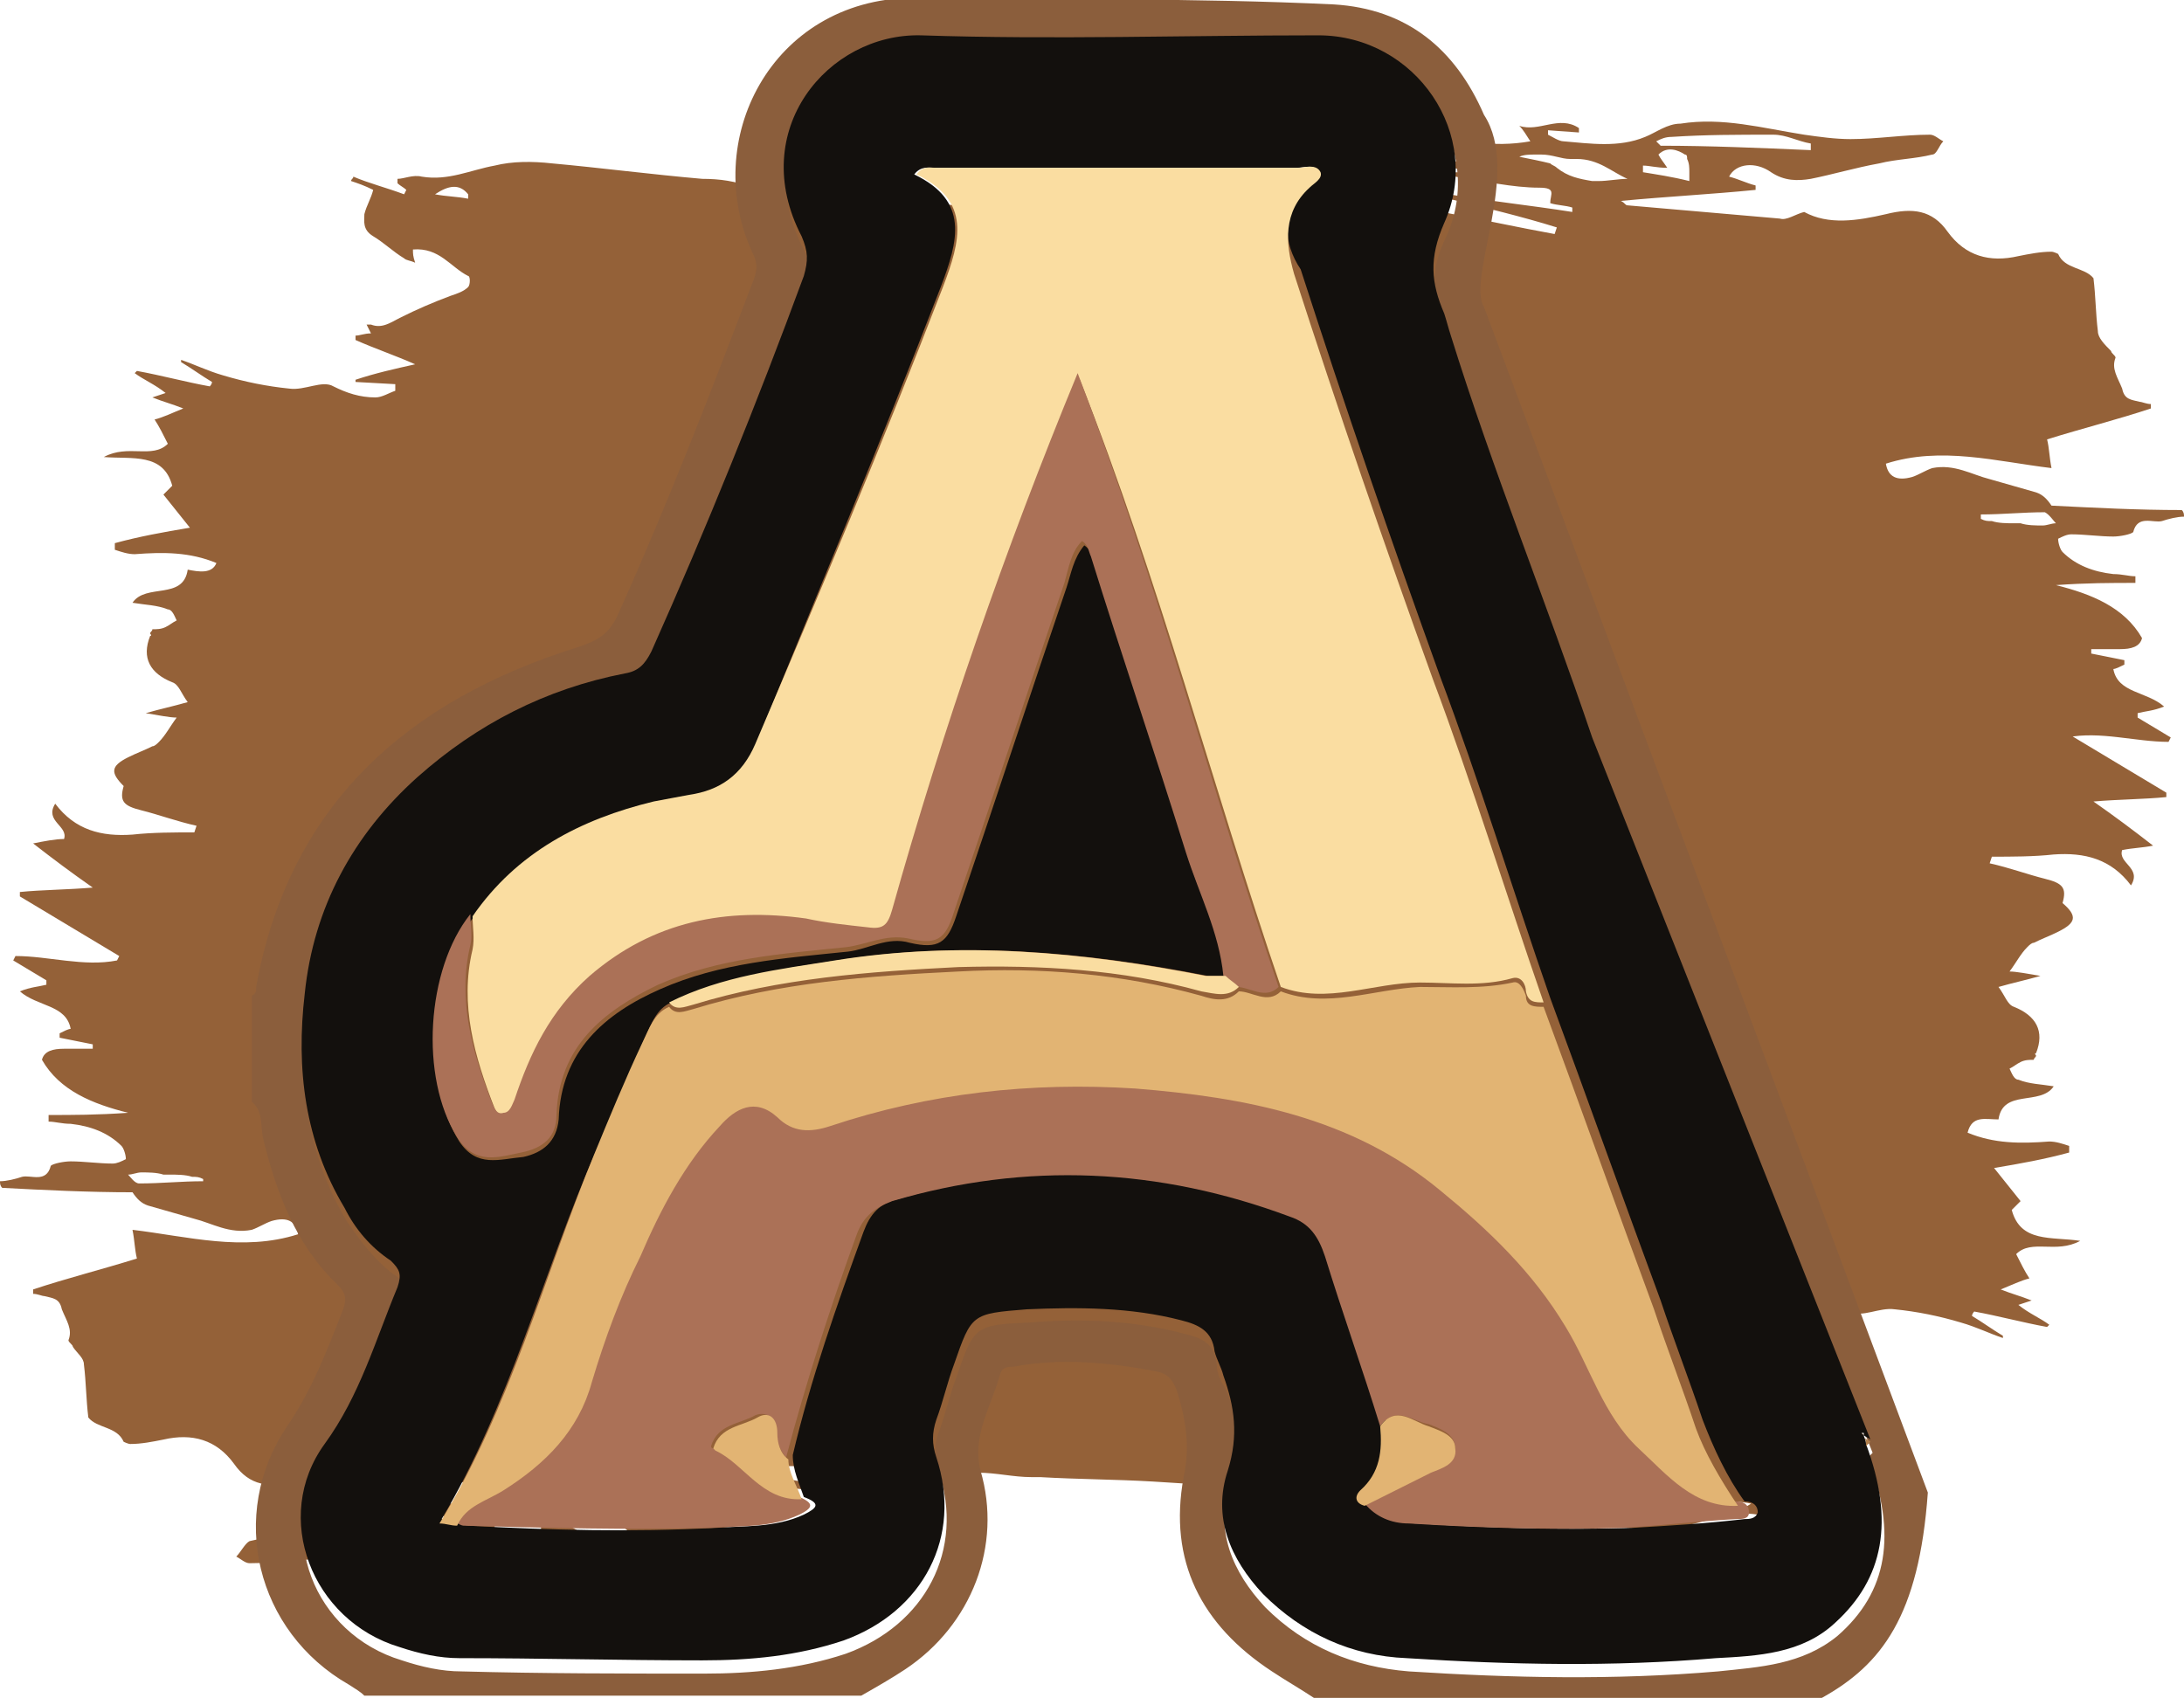 <?xml version="1.0" encoding="utf-8"?>
<!-- Generator: Adobe Illustrator 25.0.0, SVG Export Plug-In . SVG Version: 6.00 Build 0)  -->
<svg version="1.1" id="Layer_1" xmlns="http://www.w3.org/2000/svg" xmlns:xlink="http://www.w3.org/1999/xlink" x="0px" y="0px"
	 viewBox="0 0 98.9 76.9" style="enable-background:new 0 0 98.9 76.9;" xml:space="preserve">
<style type="text/css">
	.st0{fill:#946138;}
	.st1{fill:#8B5E3C;}
	.st2{fill:#13100D;}
	.st3{fill:#FADDA1;}
	.st4{fill:#AB7157;}
	.st5{fill:#E2B473;}
	.st6{fill:#B1804D;}
</style>
<path class="st0" d="M93.6,33.4c1.5-0.3,3.1,0.2,4.6,0.2l0.1-0.2c-0.5-0.3-1-0.6-1.5-0.9l0-0.2c0.4-0.1,0.7-0.1,1.2-0.3
	c-0.8-0.7-2.1-0.6-2.3-1.7c0.1,0,0.3-0.1,0.5-0.2l0-0.2c-0.5-0.1-1-0.2-1.5-0.3c0-0.1,0-0.1,0-0.2c0.4,0,0.8,0,1.3,0
	c0.5,0,0.9-0.1,1-0.5c-0.8-1.4-2.3-2-3.9-2.4c1.4-0.1,2.5-0.1,3.6-0.1c0-0.1,0-0.2,0-0.3c-0.3,0-0.6-0.1-1-0.1
	c-0.9-0.1-1.7-0.4-2.3-1c-0.1-0.1-0.2-0.4-0.2-0.6c0.2-0.1,0.4-0.2,0.6-0.2c0.6,0,1.3,0.1,1.9,0.1c0.3,0,0.8-0.1,0.9-0.2
	c0.2-0.8,0.9-0.4,1.3-0.5c0.3-0.1,0.7-0.2,1-0.2c0-0.1,0-0.2-0.1-0.3c-2,0-3.9-0.1-5.9-0.2c-0.2-0.3-0.4-0.5-0.7-0.6
	c-0.7-0.2-1.4-0.4-2.1-0.6c-0.8-0.2-1.6-0.7-2.6-0.5c-0.3,0.1-0.6,0.3-0.9,0.4c-0.7,0.2-1.1,0-1.2-0.6c2.5-0.8,5-0.1,7.5,0.2
	c-0.1-0.5-0.1-0.9-0.2-1.3c1.6-0.5,3.2-0.9,4.7-1.4c0-0.1,0-0.1,0-0.2c-0.2,0-0.4-0.1-0.5-0.1c-0.4-0.1-0.7-0.1-0.8-0.6
	c-0.2-0.5-0.5-0.9-0.3-1.4c0-0.1-0.2-0.2-0.2-0.3C95.3,15.6,95,15.3,95,15c-0.1-0.8-0.1-1.6-0.2-2.4c-0.4-0.5-1.3-0.4-1.6-1.1
	c0,0-0.2-0.1-0.3-0.1c-0.5,0-1,0.1-1.5,0.2c-1.3,0.3-2.4,0-3.2-1.1c-0.7-1-1.6-1.1-2.8-0.8c-1.3,0.3-2.6,0.5-3.7-0.1
	c-0.4,0.1-0.8,0.4-1.1,0.3c-2.3-0.2-4.6-0.4-6.9-0.6c-0.1,0-0.1-0.1-0.3-0.2c2.1-0.2,4.1-0.3,6.1-0.5c0-0.1,0-0.1,0-0.2
	c-0.4-0.1-0.8-0.3-1.2-0.4c0.3-0.6,1.2-0.7,1.9-0.2c0.6,0.4,1.2,0.4,1.8,0.3c1-0.2,2-0.5,3.1-0.7c0.8-0.2,1.6-0.2,2.4-0.4
	C87.7,7,87.8,6.6,88,6.4c-0.2-0.1-0.4-0.3-0.6-0.3c-1.2,0-2.4,0.2-3.6,0.2c-0.7,0-1.4-0.1-2.1-0.2c-1.9-0.3-3.7-0.8-5.6-0.5
	C75.5,5.6,75,6,74.5,6.2c-1.2,0.5-2.5,0.3-3.7,0.2c-0.2,0-0.5-0.2-0.7-0.3l0-0.2L71.5,6l0-0.2c-0.9-0.6-1.8,0.2-2.7-0.1
	c0.2,0.2,0.3,0.4,0.5,0.7c-1.7,0.3-3.3,0-4.8-0.5c0,0.1,0,0.2,0,0.3c0.8,0.2,1.6,0.4,2.4,0.6c0,0.1,0,0.1,0,0.2
	c-0.4,0.1-0.9,0.3-1.3,0.4l0,0.2c0.3,0,0.6,0.1,0.9,0.1l0,0.1c-0.6,0-1.1,0-1.7,0.1C65.1,8,65.5,7.9,65.9,8c1.3,0.2,2.6,0.5,3.8,0.5
	c0.8,0,0.5,0.3,0.5,0.7c0.3,0.1,0.7,0.1,1,0.2l0,0.2c-1.9-0.3-3.8-0.5-5.6-0.8c0,0.1,0,0.1,0,0.2c1.6,0.4,3.3,0.8,4.9,1.3l-0.1,0.3
	C67.1,10,64,9.2,60.7,9l0,0.2c1.2,0.2,2.4,0.4,3.7,0.7c0,0.1,0,0.2,0,0.2c-0.4,0-0.9,0.1-1.3,0.1c-1.2,0-2.4-0.1-3.6-0.1
	c-1.7-0.1-3.4-0.1-5.1-0.2c-0.8,0-1.6-0.2-2.4-0.2l0,0c-0.1,0-0.1,0-0.2,0c-0.1,0-0.1,0-0.2,0l0,0c-1.7-0.1-3.4-0.1-5.1-0.2
	c-3.2-0.2-6.4-0.4-9.6-0.7c-0.9-0.1-1.9,0-2.8-0.3c-0.8-0.3-1.5-0.4-2.3-0.4c-2.3-0.2-4.6-0.5-6.8-0.7c-0.9-0.1-1.8-0.1-2.6,0.1
	c-1.1,0.2-2.1,0.7-3.3,0.5c-0.4-0.1-0.8,0.1-1.1,0.1l0,0.2c0.1,0.1,0.3,0.2,0.4,0.3l-0.1,0.2c-0.8-0.3-1.6-0.5-2.3-0.8
	c0,0.1-0.1,0.1-0.1,0.2c0.3,0.1,0.6,0.2,1,0.4c-0.1,0.4-0.3,0.7-0.4,1.1c0,0.3-0.1,0.7,0.4,1c0.5,0.3,0.9,0.7,1.4,1
	c0.1,0.1,0.3,0.1,0.5,0.2c-0.1-0.3-0.1-0.4-0.1-0.6c1.2-0.1,1.7,0.8,2.5,1.2c0.1,0,0.1,0.4,0,0.5c-0.2,0.2-0.5,0.3-0.8,0.4
	c-0.8,0.3-1.5,0.6-2.3,1c-0.4,0.2-0.8,0.5-1.3,0.3c-0.1,0-0.1,0-0.2,0l0.2,0.4c-0.3,0-0.5,0.1-0.7,0.1l0,0.2
	c0.9,0.4,1.8,0.7,2.7,1.1c-0.9,0.2-1.8,0.4-2.7,0.7l0,0.1l1.8,0.1l0,0.3C17.6,17.8,17.3,18,17,18c-0.7,0-1.3-0.2-1.9-0.5
	c-0.5-0.3-1.3,0.2-2,0.1c-1-0.1-2-0.3-3-0.6c-0.7-0.2-1.3-0.5-1.9-0.7l0,0.1c0.5,0.3,0.9,0.6,1.4,0.9c0,0.1-0.1,0.2-0.1,0.2
	c-1.1-0.2-2.2-0.5-3.3-0.7l-0.1,0.1c0.4,0.3,0.9,0.5,1.4,0.9l-0.6,0.2c0.5,0.2,0.9,0.3,1.4,0.5c-0.5,0.2-0.9,0.4-1.3,0.5
	c0.2,0.3,0.4,0.7,0.6,1.1c-0.7,0.7-1.8,0-2.9,0.6C6,20.8,7.4,20.5,7.8,22c-0.1,0.1-0.2,0.2-0.4,0.4c0.4,0.5,0.8,1,1.2,1.5
	c-1.2,0.2-2.3,0.4-3.4,0.7l0,0.3c0.3,0.1,0.6,0.2,0.9,0.2c1.3-0.1,2.5-0.1,3.7,0.4C9.6,26,9,25.9,8.5,25.8c-0.2,1.4-1.9,0.6-2.5,1.5
	c0.6,0.1,1.1,0.1,1.6,0.3c0.2,0,0.3,0.3,0.4,0.5c-0.2,0.1-0.3,0.2-0.5,0.3c-0.2,0.1-0.4,0.1-0.6,0.1c0,0.1-0.1,0.1-0.1,0.2
	c0,0,0.1,0.1,0,0.1c-0.4,1,0,1.7,1,2.1c0.3,0.1,0.4,0.5,0.7,0.9c-0.7,0.2-1.2,0.3-1.9,0.5c0.6,0.1,1.1,0.2,1.4,0.2
	c-0.3,0.4-0.5,0.8-0.8,1.1c-0.1,0.1-0.2,0.2-0.3,0.2c-0.4,0.2-0.7,0.3-1.1,0.5C5,34.7,5,35,5.6,35.6c-0.2,0.7,0,0.9,0.8,1.1
	c0.8,0.2,1.6,0.5,2.5,0.7l-0.1,0.3c-0.9,0-1.9,0-2.8,0.1c-1.4,0.1-2.6-0.2-3.5-1.4c-0.5,0.8,0.6,1,0.4,1.6C2.5,38,2,38.1,1.5,38.2
	c0.9,0.7,1.7,1.3,2.7,2c-1.2,0.1-2.3,0.1-3.3,0.2l0,0.2c1.5,0.9,3,1.8,4.5,2.7l-0.1,0.2c-1.5,0.3-3.1-0.2-4.6-0.2l-0.1,0.2
	c0.5,0.3,1,0.6,1.5,0.9l0,0.2c-0.4,0.1-0.7,0.1-1.2,0.3c0.8,0.7,2.1,0.6,2.3,1.7c-0.1,0-0.3,0.1-0.5,0.2l0,0.2
	c0.5,0.1,1,0.2,1.5,0.3c0,0.1,0,0.1,0,0.2c-0.4,0-0.8,0-1.3,0c-0.5,0-0.9,0.1-1,0.5c0.8,1.4,2.3,2,3.9,2.4c-1.4,0.1-2.5,0.1-3.6,0.1
	c0,0.1,0,0.2,0,0.3c0.3,0,0.6,0.1,1,0.1c0.9,0.1,1.7,0.4,2.3,1c0.1,0.1,0.2,0.4,0.2,0.6c-0.2,0.1-0.4,0.2-0.6,0.2
	c-0.6,0-1.3-0.1-1.9-0.1c-0.3,0-0.8,0.1-0.9,0.2c-0.2,0.8-0.9,0.4-1.3,0.5c-0.3,0.1-0.7,0.2-1,0.2c0,0.1,0,0.2,0.1,0.3
	C2,53.9,4,54,6,54c0.2,0.3,0.4,0.5,0.7,0.6c0.7,0.2,1.4,0.4,2.1,0.6c0.8,0.2,1.6,0.7,2.6,0.5c0.3-0.1,0.6-0.3,0.9-0.4
	c0.7-0.2,1.1,0,1.2,0.6C11,56.7,8.5,56,6,55.7c0.1,0.5,0.1,0.9,0.2,1.3c-1.6,0.5-3.2,0.9-4.7,1.4c0,0.1,0,0.1,0,0.2
	c0.2,0,0.4,0.1,0.5,0.1c0.4,0.1,0.7,0.1,0.8,0.6c0.2,0.5,0.5,0.9,0.3,1.4c0,0.1,0.2,0.2,0.2,0.3c0.2,0.3,0.5,0.5,0.5,0.8
	c0.1,0.8,0.1,1.6,0.2,2.4c0.4,0.5,1.3,0.4,1.6,1.1c0,0,0.2,0.1,0.3,0.1c0.5,0,1-0.1,1.5-0.2c1.3-0.3,2.4,0,3.2,1.1
	c0.7,1,1.6,1.1,2.8,0.8c1.3-0.3,2.6-0.5,3.7,0.1c0.4-0.1,0.8-0.4,1.1-0.3c2.3,0.2,4.6,0.4,6.9,0.6c0.1,0,0.1,0.1,0.3,0.2
	c-2.1,0.2-4.1,0.3-6.1,0.5c0,0.1,0,0.1,0,0.2c0.4,0.1,0.8,0.3,1.2,0.4c-0.3,0.6-1.2,0.7-1.9,0.2c-0.6-0.4-1.2-0.4-1.8-0.3
	c-1,0.2-2,0.5-3.1,0.7c-0.8,0.2-1.6,0.2-2.4,0.4c-0.2,0.1-0.4,0.5-0.6,0.7c0.2,0.1,0.4,0.3,0.6,0.3c1.2,0,2.4-0.2,3.6-0.2
	c0.7,0,1.4,0.1,2.1,0.2c1.9,0.3,3.7,0.8,5.6,0.5c0.6-0.1,1.1-0.4,1.7-0.7c1.2-0.5,2.5-0.3,3.7-0.2c0.2,0,0.5,0.2,0.7,0.3l0,0.2
	l-1.4-0.1l0,0.2c0.9,0.6,1.8-0.2,2.7,0.1c-0.2-0.2-0.3-0.4-0.5-0.7c1.7-0.3,3.3,0,4.8,0.5c0-0.1,0-0.2,0-0.3
	c-0.8-0.2-1.6-0.4-2.4-0.6c0-0.1,0-0.1,0-0.2c0.4-0.1,0.9-0.3,1.3-0.4l0-0.2c-0.3,0-0.6-0.1-0.9-0.1l0-0.1c0.6,0,1.1,0,1.7-0.1
	c-0.4-0.1-0.8-0.1-1.2-0.1c-1.3-0.2-2.6-0.5-3.8-0.5c-0.8,0-0.5-0.3-0.5-0.7c-0.3-0.1-0.7-0.1-1-0.2l0-0.2c1.9,0.3,3.8,0.5,5.6,0.8
	c0-0.1,0-0.1,0-0.2c-1.6-0.4-3.3-0.8-4.9-1.3l0.1-0.3c3.2,0.4,6.4,1.2,9.7,1.4l0-0.2c-1.2-0.2-2.4-0.4-3.7-0.7c0-0.1,0-0.2,0-0.2
	c0.4,0,0.9-0.1,1.3-0.1c1.2,0,2.4,0.1,3.6,0.1c1.7,0.1,3.4,0.1,5.1,0.2c0.8,0,1.6,0.2,2.4,0.2l0,0c0.1,0,0.1,0,0.2,0
	c0.1,0,0.1,0,0.2,0l0,0c1.7,0.1,3.4,0.1,5.1,0.2c3.2,0.2,6.4,0.4,9.6,0.7c0.9,0.1,1.9,0,2.8,0.3c0.8,0.3,1.5,0.4,2.3,0.4
	c2.3,0.2,4.6,0.5,6.8,0.7c0.9,0.1,1.8,0.1,2.6-0.1c1.1-0.2,2.1-0.7,3.3-0.5c0.4,0.1,0.8-0.1,1.1-0.1l0-0.2c-0.1-0.1-0.3-0.2-0.4-0.3
	l0.1-0.2c0.8,0.3,1.6,0.5,2.3,0.8c0-0.1,0.1-0.1,0.1-0.2c-0.3-0.1-0.6-0.2-1-0.4c0.1-0.4,0.3-0.7,0.4-1.1c0-0.3,0.1-0.7-0.4-1
	c-0.5-0.3-0.9-0.7-1.4-1c-0.1-0.1-0.3-0.1-0.5-0.2c0.1,0.3,0.1,0.4,0.1,0.6c-1.2,0.1-1.7-0.8-2.5-1.2c-0.1,0-0.1-0.4,0-0.5
	c0.2-0.2,0.5-0.3,0.8-0.4c0.8-0.3,1.5-0.6,2.3-1c0.4-0.2,0.8-0.5,1.3-0.3c0.1,0,0.1,0,0.2,0l-0.2-0.4c0.3,0,0.5-0.1,0.7-0.1l0-0.2
	c-0.9-0.4-1.8-0.7-2.7-1.1c0.9-0.2,1.8-0.4,2.7-0.7l0-0.1L81,59.4l0-0.3c0.3-0.1,0.6-0.2,0.9-0.2c0.7,0,1.3,0.2,1.9,0.5
	c0.5,0.3,1.3-0.2,2-0.1c1,0.1,2,0.3,3,0.6c0.7,0.2,1.3,0.5,1.9,0.7l0-0.1c-0.5-0.3-0.9-0.6-1.4-0.9c0-0.1,0.1-0.2,0.1-0.2
	c1.1,0.2,2.2,0.5,3.3,0.7l0.1-0.1c-0.4-0.3-0.9-0.5-1.4-0.9l0.6-0.2c-0.5-0.2-0.9-0.3-1.4-0.5c0.5-0.2,0.9-0.4,1.3-0.5
	c-0.2-0.3-0.4-0.7-0.6-1.1c0.7-0.7,1.8,0,2.9-0.6c-1.3-0.2-2.7,0.1-3.1-1.4c0.1-0.1,0.2-0.2,0.4-0.4c-0.4-0.5-0.8-1-1.2-1.5
	c1.2-0.2,2.3-0.4,3.4-0.7l0-0.3c-0.3-0.1-0.6-0.2-0.9-0.2c-1.3,0.1-2.5,0.1-3.7-0.4c0.2-0.8,0.8-0.6,1.4-0.6
	c0.2-1.4,1.9-0.6,2.5-1.5c-0.6-0.1-1.1-0.1-1.6-0.3c-0.2,0-0.3-0.3-0.4-0.5c0.2-0.1,0.3-0.2,0.5-0.3c0.2-0.1,0.4-0.1,0.6-0.1
	c0-0.1,0.1-0.1,0.1-0.2c0,0-0.1-0.1,0-0.1c0.4-1,0-1.7-1-2.1c-0.3-0.1-0.4-0.5-0.7-0.9c0.7-0.2,1.2-0.3,1.9-0.5
	c-0.6-0.1-1.1-0.2-1.4-0.2c0.3-0.4,0.5-0.8,0.8-1.1c0.1-0.1,0.2-0.2,0.3-0.2c0.4-0.2,0.7-0.3,1.1-0.5c0.8-0.4,0.9-0.7,0.2-1.3
	c0.2-0.7,0-0.9-0.8-1.1c-0.8-0.2-1.6-0.5-2.5-0.7l0.1-0.3c0.9,0,1.9,0,2.8-0.1c1.4-0.1,2.6,0.2,3.5,1.4c0.5-0.8-0.6-1-0.4-1.6
	c0.5-0.1,0.9-0.1,1.4-0.2c-0.9-0.7-1.7-1.3-2.7-2c1.2-0.1,2.3-0.1,3.3-0.2l0-0.2c-1.5-0.9-3-1.8-4.5-2.7L93.6,33.4z M75,6.4
	c0.2-0.1,0.4-0.2,0.7-0.2c1.5-0.1,3-0.1,4.6-0.1c0.6,0,1.1,0.3,1.7,0.4c0,0,0,0,0,0c0,0,0,0,0,0c0,0.1,0,0.2,0,0.3l0,0
	c-2.3-0.1-4.6-0.2-6.8-0.2L75,6.4C75,6.5,75,6.5,75,6.4L75,6.4z M74.4,7.8l0-0.3l0,0c0.3,0,0.6,0.1,1.1,0.1
	c-0.2-0.3-0.3-0.4-0.4-0.6c0,0,0,0,0,0c0,0,0,0,0,0C75.5,6.6,76,6.8,76.3,7c0.1,0,0.1,0.1,0.1,0.2c0.1,0.2,0.1,0.4,0.1,0.6
	c0,0.1,0,0.2,0,0.4c0,0,0,0,0,0c0,0,0,0,0,0C75.7,8,75,7.9,74.4,7.8L74.4,7.8C74.4,7.8,74.4,7.8,74.4,7.8z M21.2,9
	c-0.5-0.1-1-0.1-1.5-0.2c0.6-0.4,1.1-0.5,1.5,0L21.2,9z M9.2,53.5L9.2,53.5c-1,0-1.9,0.1-2.9,0.1c-0.2,0-0.4-0.3-0.5-0.4
	c0,0,0,0,0,0c0,0,0,0,0,0c0.2,0,0.4-0.1,0.6-0.1c0.3,0,0.7,0,1,0.1c0.1,0,0.2,0,0.3,0c0.3,0,0.7,0,1,0.1c0.2,0,0.3,0,0.5,0.1
	L9.2,53.5C9.2,53.5,9.2,53.5,9.2,53.5L9.2,53.5C9.2,53.5,9.2,53.5,9.2,53.5L9.2,53.5z M24,70.4c-0.2,0.1-0.4,0.2-0.7,0.2
	c-1.5,0.1-3,0.1-4.6,0.1c-0.6,0-1.1-0.3-1.7-0.4c0,0,0,0,0,0c0,0,0,0,0,0c0-0.1,0-0.2,0-0.3l0,0c2.3,0.1,4.6,0.2,6.8,0.2L24,70.4
	C24,70.4,24,70.4,24,70.4L24,70.4z M24.5,69.1l0,0.3l0,0c-0.3,0-0.6-0.1-1.1-0.1c0.2,0.3,0.3,0.4,0.4,0.6c0,0,0,0,0,0c0,0,0,0,0,0
	c-0.4,0.5-0.9,0.3-1.2,0.1c-0.1,0-0.1-0.1-0.1-0.2c-0.1-0.2-0.1-0.4-0.1-0.6c0-0.1,0-0.2,0-0.4c0,0,0,0,0,0c0,0,0,0,0,0
	C23.2,68.9,23.9,69,24.5,69.1L24.5,69.1C24.5,69.1,24.5,69.1,24.5,69.1z M28.4,69.3C28.4,69.3,28.4,69.3,28.4,69.3
	c0.1,0.1,0.2,0.1,0.3,0.2c0.4,0.1,0.9,0.2,1.4,0.3c-0.3,0.1-0.5,0.1-0.7,0.1c-0.1,0-0.2,0-0.3,0c-0.5,0-0.9-0.2-1.3-0.2
	c-0.1,0-0.2,0-0.3,0c-1,0-1.6-0.6-2.3-0.9c0.4,0,0.9-0.1,1.3-0.1c0,0,0.1,0,0.1,0c0.1,0,0.2,0,0.3,0C27.4,68.7,27.9,68.9,28.4,69.3z
	 M72.4,8.2c-0.1,0-0.2,0-0.3,0c-0.6-0.1-1.1-0.2-1.6-0.6c0,0,0,0,0,0c-0.1-0.1-0.2-0.1-0.3-0.2c-0.4-0.1-0.9-0.2-1.4-0.3
	C69,7,69.3,7,69.5,7c0.1,0,0.2,0,0.3,0c0.5,0,0.9,0.2,1.3,0.2c0.1,0,0.2,0,0.3,0c1,0,1.6,0.6,2.3,0.9c-0.4,0-0.9,0.1-1.3,0.1
	C72.5,8.2,72.5,8.2,72.4,8.2z M77.8,67.9c0.5,0.1,1,0.1,1.5,0.2c-0.6,0.4-1.1,0.5-1.5,0L77.8,67.9z M93.1,23.7
	c-0.2,0-0.4,0.1-0.6,0.1c-0.3,0-0.7,0-1-0.1c-0.1,0-0.2,0-0.3,0c-0.3,0-0.7,0-1-0.1c-0.2,0-0.3,0-0.5-0.1l0-0.2c0,0,0,0,0,0l0,0
	c0,0,0,0,0,0l0,0l0,0c1,0,1.9-0.1,2.9-0.1C92.8,23.3,93,23.6,93.1,23.7C93.1,23.7,93.1,23.7,93.1,23.7
	C93.1,23.7,93.1,23.7,93.1,23.7z"/>
<path class="st1" d="M87.3,67.6c-0.4,5.6-2.1,7.8-4.8,9.3c-7.7,0-15.3,0-23,0c-0.6-0.4-1.3-0.8-1.9-1.2c-3.2-2.1-4.7-5-4-8.8
	c0.3-1.4,0.1-2.6-0.3-3.9c-0.2-0.5-0.4-0.8-1-0.9c-2.1-0.4-4.3-0.6-6.4-0.2c-0.2,0-0.5,0-0.6,0.3c-0.4,1.5-1.3,2.8-0.9,4.4
	c1,3.4-0.4,7-3.4,9c-0.6,0.4-1.3,0.8-2,1.2c-7.5,0-15,0-22.5,0c-0.2-0.2-0.4-0.3-0.7-0.5c-4.2-2.4-5.5-7.7-2.8-11.7
	c1.1-1.6,1.8-3.4,2.5-5.2c0.2-0.5,0.2-0.8-0.2-1.2c-1.9-1.8-2.8-4.2-3.4-6.7c-0.1-0.6,0-1.2-0.5-1.6c0-1.6,0-3.2,0-4.8
	c0.2-0.1,0.2-0.2,0.2-0.4c1.5-8.3,6.9-13,14.6-15.4c0.9-0.3,1.4-0.6,1.8-1.5c2.2-4.9,4.1-9.8,6-14.8c0.2-0.5,0.4-0.9,0.1-1.5
	c-2.4-5.1,0.8-11.5,7.2-11.6C47.8,0,54.1-0.1,60.4,0.2c3.3,0.2,5.5,2,6.8,5c1.7,2.6-0.8,7.4,0,8.7L87.3,67.6z M72.2,34
	c-2.1-6.2-4.5-12.2-6.4-18.2c-0.1-0.3-0.2-0.7-0.3-1c-0.6-1.4-0.8-2.5,0-4.1c1.8-4-1.3-8.5-5.7-8.5c-6,0-12,0.1-18,0
	c-4.2-0.1-7.9,4.4-5.4,9.1c0.3,0.6,0.4,1.1,0.1,1.8c-2.2,5.7-4.5,11.4-6.9,17c-0.3,0.6-0.6,0.9-1.2,1c-3.5,0.8-6.7,2.3-9.4,4.7
	c-3,2.6-4.7,5.9-5.1,9.8c-0.4,3.4,0,6.7,1.8,9.7c0.6,0.9,1.3,1.8,2.1,2.4c0.5,0.3,0.6,0.6,0.3,1.2c-1.1,2.4-1.8,4.9-3.3,7.1
	c-2.4,3.4-0.6,8,3.4,9.2c0.9,0.3,1.8,0.5,2.7,0.5c3.7,0.1,7.3,0.1,11,0.1c2.1,0,4.3-0.2,6.4-0.9c3.6-1.3,5.4-4.7,4.2-8.3
	c-0.2-0.6-0.2-1.2,0-1.7c0.3-0.8,0.5-1.7,0.8-2.5c0.8-2.3,0.8-2.4,3.3-2.5c2.4-0.2,4.7-0.1,7,0.5c0.8,0.2,1.4,0.4,1.5,1.4
	c0,0.4,0.2,0.8,0.4,1.1c0.6,1.4,0.7,2.8,0.2,4.3c-0.7,2.1,0.1,4,1.6,5.6c1.8,1.8,4,2.7,6.5,2.9c4.7,0.3,9.3,0.4,14,0
	c1.9-0.2,3.8-0.3,5.4-1.6c2.3-2,2.7-4.6,1.4-8.1c0.1-0.1,0.1-0.1,0.2-0.2L72.2,34z"/>
<g>
	<path class="st2" d="M84.7,65.2c-0.1-0.1-0.2-0.1-0.3-0.2c0,0,0-0.1,0-0.1c0,0,0,0-0.1,0c0,0,0.1,0.1,0.1,0.1
		c0,0.1,0.1,0.2,0.1,0.4c1.3,3.5,0.8,6.1-1.4,8.1c-1.5,1.4-3.5,1.5-5.4,1.6c-4.7,0.4-9.3,0.3-14,0c-2.5-0.1-4.7-1.1-6.5-2.9
		c-1.5-1.6-2.3-3.5-1.6-5.6c0.5-1.6,0.3-2.9-0.2-4.3c-0.1-0.4-0.3-0.7-0.4-1.1c-0.1-0.9-0.7-1.2-1.5-1.4c-2.3-0.6-4.7-0.6-7-0.5
		c-2.5,0.2-2.5,0.2-3.3,2.5c-0.3,0.8-0.5,1.7-0.8,2.5c-0.2,0.6-0.2,1.1,0,1.7c1.2,3.6-0.6,7-4.2,8.3c-2.1,0.7-4.2,0.9-6.4,0.9
		c-3.7,0-7.3-0.1-11-0.1c-0.9,0-1.8-0.2-2.7-0.5c-4-1.2-5.8-5.9-3.4-9.2c1.6-2.2,2.3-4.7,3.3-7.1c0.2-0.6,0.1-0.8-0.3-1.2
		c-0.9-0.6-1.6-1.4-2.1-2.4c-1.8-3-2.2-6.3-1.8-9.7c0.4-3.9,2.2-7.2,5.1-9.8c2.7-2.4,5.8-4,9.4-4.7c0.6-0.1,0.9-0.4,1.2-1
		c2.5-5.6,4.8-11.3,6.9-17c0.2-0.7,0.2-1.1-0.1-1.8c-2.5-4.8,1.2-9.2,5.4-9.1c6,0.2,12,0,18,0c4.4,0,7.5,4.5,5.7,8.5
		c-0.7,1.6-0.6,2.7,0,4.1c0.1,0.3,0.2,0.7,0.3,1c1.9,6.1,4.3,12,6.4,18.2 M55.5,44.2c-0.3,0-0.6,0-0.8,0c-5.6-1.1-11.2-1.6-16.8-0.7
		c-2.6,0.4-5.2,0.8-7.5,1.9c-0.7,0.3-0.9,1-1.2,1.6c-0.7,1.7-1.4,3.4-2.2,5.1c-2.4,5.5-3.9,11.5-7,16.7c0.2,0,0.5,0.1,0.8,0.1
		c0.1,0.1,0.3,0.2,0.4,0.2c3.7,0.2,7.4,0.3,11.2,0.1c1.3-0.1,2.7,0,4-0.6c0.6-0.3,0.8-0.5,0-0.8c-0.2-0.6-0.5-1.2-0.5-1.9
		c0.8-3.4,2-6.8,3.2-10.1c0.3-0.8,0.7-1.3,1.6-1.5c6.1-1.8,12.1-1.5,18,0.7c0.8,0.3,1.3,0.9,1.6,1.8c0.8,2.6,1.6,5.1,2.5,7.7
		c0.1,1.1,0,2.1-0.8,2.9c-0.3,0.3-0.2,0.5,0.2,0.7c0.5,0.6,1.2,0.9,2,0.9c3.2,0.2,6.5,0.3,9.7,0.2c1.7-0.1,3.4-0.2,5.1-0.4
		c0.2,0,0.5,0,0.6-0.3c0-0.3-0.2-0.5-0.6-0.5c-0.8-1.1-1.4-2.4-1.9-3.7c-0.6-1.8-1.3-3.6-1.9-5.4c-1.7-4.6-3.3-9.1-5-13.7
		c-1.7-4.9-3.2-9.8-5-14.6c-2.2-6.1-4.3-12.2-6.3-18.4C58.1,11,58,9.6,59.2,8.5c0.2-0.2,0.7-0.4,0.5-0.7c-0.2-0.4-0.6-0.2-1-0.2
		c-5.5,0-10.9,0-16.4,0c-0.2,0-0.6-0.1-0.9,0.3c2.5,1.2,2,3,1.2,5.1c-2.7,7-5.6,13.9-8.4,20.8c-0.6,1.4-1.6,2-3,2.3
		c-0.5,0.1-1.1,0.1-1.6,0.3c-3.3,0.8-6.2,2.3-8.2,5.2c-2,2.6-2.3,7.4-0.6,10.1c0.8,1.2,1.8,0.8,2.9,0.7c0.9-0.2,1.5-0.7,1.6-1.7
		c0.1-3.1,2.1-4.8,4.6-5.9c2.7-1.2,5.6-1.4,8.5-1.7c0.9-0.1,1.8-0.7,2.8-0.4c1.3,0.3,1.7,0,2.1-1.2c1.7-5,3.3-9.9,5-14.9
		c0.2-0.6,0.3-1.3,0.8-1.9c0.3,0.2,0.3,0.4,0.4,0.7c1.4,4.5,2.9,8.9,4.3,13.4C54.3,40.5,55.3,42.2,55.5,44.2z"/>
	<path class="st3" d="M21.4,41.5c2-2.9,4.9-4.4,8.2-5.2c0.5-0.1,1.1-0.2,1.6-0.3c1.4-0.2,2.4-0.9,3-2.3C37.1,26.9,40,20,42.7,13
		c0.8-2.1,1.3-3.9-1.2-5.1c0.3-0.4,0.6-0.3,0.9-0.3c5.5,0,10.9,0,16.4,0c0.3,0,0.8-0.2,1,0.2c0.1,0.3-0.3,0.5-0.5,0.7
		c-1.2,1.1-1.1,2.5-0.7,3.9c2,6.2,4.1,12.3,6.3,18.4c1.8,4.8,3.3,9.7,5,14.6c-0.4,0-0.7,0-0.8-0.5c0-0.3-0.2-0.7-0.6-0.6
		c-1.4,0.4-2.8,0.2-4.2,0.2c-2.1,0-4.2,1-6.3,0.2c-3.1-9.1-5.5-18.4-9.1-27.5c-3.4,8-6.1,16.1-8.4,24.3c-0.2,0.7-0.4,0.9-1.1,0.8
		c-0.9-0.2-1.9-0.3-2.8-0.4c-3.6-0.6-6.9,0-9.8,2.6C25,46,24.1,47.9,23.4,50c-0.1,0.3-0.1,0.6-0.5,0.6c-0.3,0-0.4-0.2-0.5-0.4
		c-0.9-2.3-1.6-4.7-1-7.2C21.5,42.5,21.4,42,21.4,41.5z"/>
	<path class="st4" d="M62.5,64.6c-0.8-2.6-1.7-5.1-2.5-7.7c-0.3-0.9-0.7-1.5-1.6-1.8c-5.9-2.2-11.9-2.5-18-0.7
		c-0.8,0.3-1.3,0.7-1.6,1.5c-1.2,3.3-2.3,6.7-3.2,10.1c-0.3-0.3-0.4-0.7-0.5-1.2c0-0.6-0.4-0.9-0.9-0.7c-0.7,0.4-1.7,0.4-2,1.4
		c0,0,0,0.1,0.1,0.1c1.4,0.6,2.1,2.3,3.9,2.2c0.7,0.3,0.6,0.5,0,0.8c-1.3,0.6-2.6,0.5-4,0.6c-3.7,0.1-7.4,0-11.2-0.1
		c-0.1,0-0.3-0.1-0.4-0.2c0.4-0.9,1.4-1.1,2.1-1.6c1.9-1.2,3.3-2.7,4-4.9c0.6-1.9,1.3-3.9,2.2-5.7c1-2.1,2-4.2,3.6-5.9
		c0.7-0.8,1.6-1.3,2.6-0.4c0.8,0.7,1.5,0.7,2.4,0.4c4.5-1.4,9.1-2,13.8-1.7c5,0.4,9.8,1.2,13.8,4.6c2.2,1.8,4.2,3.8,5.7,6.2
		c1.1,1.8,1.8,4,3.3,5.5c1.3,1.2,2.5,2.7,4.5,2.6c0.3,0,0.6,0.1,0.6,0.5c0,0.3-0.3,0.3-0.6,0.3c-1.7,0.1-3.4,0.3-5.1,0.4
		c-3.3,0.1-6.5,0-9.7-0.2c-0.8,0-1.5-0.3-2-0.9c1-0.5,2-0.9,3-1.5c0.4-0.3,1.2-0.4,1.1-1.1c-0.1-0.6-0.7-0.8-1.2-1
		C64,64.4,63.2,63.6,62.5,64.6z"/>
	<path class="st5" d="M78.7,68.2c-2,0.1-3.2-1.4-4.5-2.6c-1.6-1.5-2.2-3.7-3.3-5.5c-1.5-2.5-3.5-4.4-5.7-6.2
		c-4-3.3-8.8-4.2-13.8-4.6c-4.7-0.3-9.3,0.2-13.8,1.7c-0.9,0.3-1.7,0.3-2.4-0.4c-1-0.9-1.9-0.4-2.6,0.4c-1.6,1.7-2.7,3.8-3.6,5.9
		c-0.9,1.8-1.6,3.7-2.2,5.7c-0.6,2.2-2.1,3.7-4,4.9c-0.8,0.5-1.7,0.7-2.1,1.6c-0.3,0-0.5-0.1-0.8-0.1c3.2-5.2,4.7-11.1,7-16.7
		c0.7-1.7,1.4-3.4,2.2-5.1c0.3-0.6,0.5-1.3,1.2-1.6c0.3,0.4,0.7,0.2,1.1,0.1c3.9-1.2,7.9-1.5,12-1.7c3.7-0.2,7.4,0.1,11,1.1
		c0.6,0.2,1.2,0.3,1.7-0.2c0.6,0,1.3,0.6,1.9,0c2.1,0.8,4.2-0.1,6.3-0.2c1.4,0,2.8,0.1,4.2-0.2c0.3-0.1,0.5,0.3,0.6,0.6
		c0,0.5,0.4,0.5,0.8,0.5c1.7,4.6,3.3,9.1,5,13.7c0.6,1.8,1.3,3.6,1.9,5.4C77.2,65.8,77.9,67,78.7,68.2z"/>
	<path class="st4" d="M57.9,44.7c-0.6,0.6-1.3,0-1.9,0c-0.2-0.2-0.4-0.3-0.6-0.5c-0.2-2-1.1-3.7-1.7-5.6c-1.4-4.5-2.9-8.9-4.3-13.4
		c-0.1-0.2-0.1-0.5-0.4-0.7c-0.5,0.5-0.6,1.2-0.8,1.9c-1.7,5-3.3,9.9-5,14.9c-0.4,1.3-0.8,1.5-2.1,1.2c-1-0.2-1.9,0.3-2.8,0.4
		c-2.9,0.3-5.8,0.5-8.5,1.7c-2.5,1.2-4.5,2.8-4.6,5.9c0,1-0.6,1.5-1.6,1.7c-1,0.2-2.1,0.6-2.9-0.7c-1.7-2.7-1.4-7.6,0.6-10.1
		c0,0.5,0.1,1,0,1.4c-0.6,2.5,0.1,4.9,1,7.2c0.1,0.2,0.2,0.5,0.5,0.4c0.3,0,0.4-0.4,0.5-0.6c0.7-2.1,1.6-4,3.4-5.6
		c2.9-2.5,6.2-3.1,9.8-2.6c0.9,0.2,1.9,0.3,2.8,0.4c0.7,0.1,0.9-0.1,1.1-0.8c2.3-8.2,5.1-16.3,8.4-24.3
		C52.4,26.3,54.8,35.6,57.9,44.7z"/>
	<path class="st3" d="M55.5,44.2c0.2,0.2,0.4,0.3,0.6,0.5c-0.5,0.5-1.1,0.3-1.7,0.2c-3.6-1-7.3-1.2-11-1.1c-4,0.2-8.1,0.5-12,1.7
		c-0.4,0.1-0.8,0.3-1.1-0.1c2.4-1.2,5-1.5,7.5-1.9c5.6-0.9,11.2-0.4,16.8,0.7C54.9,44.2,55.2,44.2,55.5,44.2z"/>
	<path class="st5" d="M62.5,64.6c0.7-1,1.5-0.2,2.2,0c0.5,0.2,1.2,0.4,1.2,1c0.1,0.7-0.6,0.9-1.1,1.1c-1,0.5-2,1-3,1.5
		c-0.4-0.1-0.5-0.4-0.2-0.7C62.5,66.7,62.6,65.7,62.5,64.6z"/>
	<path class="st5" d="M36.3,67.9c-1.8,0.1-2.6-1.6-3.9-2.2c0,0-0.1-0.1-0.1-0.1c0.3-1,1.3-1,2-1.4c0.5-0.3,0.9,0,0.9,0.7
		c0,0.4,0.1,0.9,0.5,1.2C35.7,66.7,36.1,67.3,36.3,67.9z"/>
	<path class="st6" d="M84.4,65c0,0-0.1-0.1-0.1-0.1C84.3,65,84.4,64.9,84.4,65C84.4,65,84.4,65,84.4,65L84.4,65z"/>
	<path class="st6" d="M84.4,65.1c0.1,0.1,0.2,0.1,0.3,0.2c-0.1,0.1-0.1,0.1-0.2,0.2C84.5,65.3,84.5,65.2,84.4,65.1
		C84.4,65,84.4,65.1,84.4,65.1z"/>
</g>
</svg>
